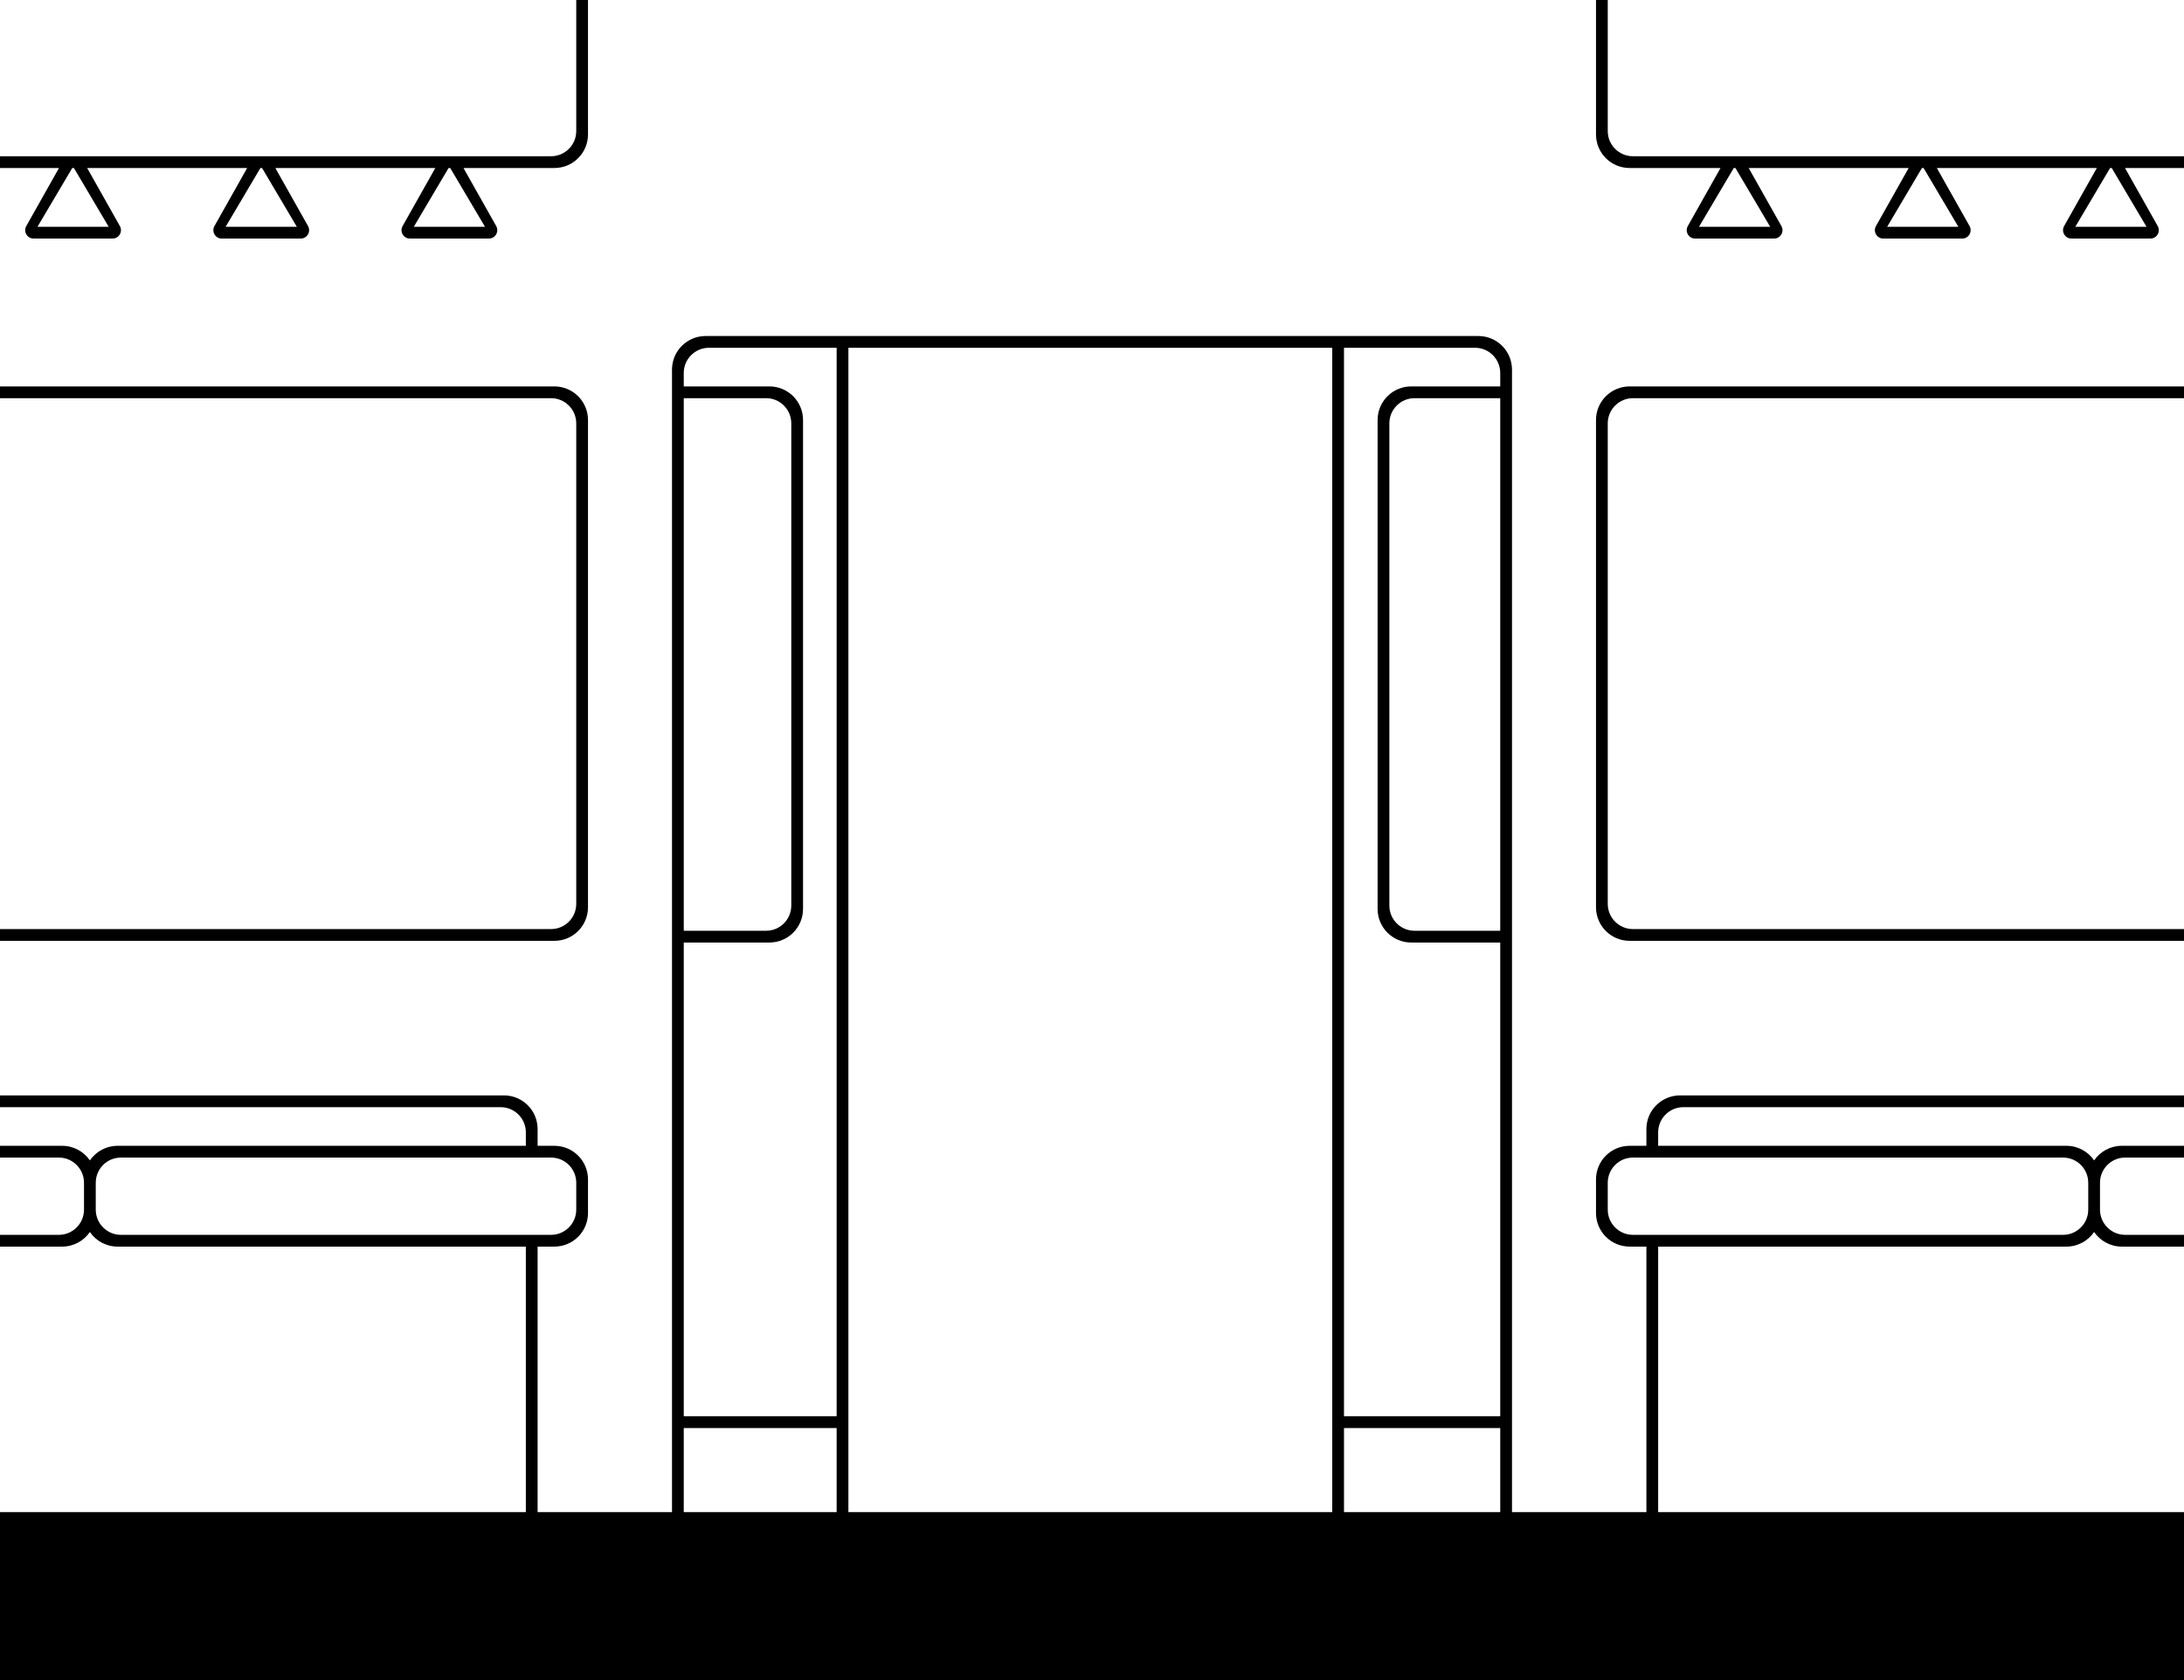 <svg width="1300" height="1000" viewBox="0 0 1300 1000" fill="none" xmlns="http://www.w3.org/2000/svg"><g clip-path="url(#a)" fill="#000"><path fill-rule="evenodd" clip-rule="evenodd" d="M950 0h7v78c0 8.284 6.716 15 15 15h328v7h-35.12l19.47 34.545c1.88 3.333-.53 7.455-4.36 7.455h-46.98c-3.83 0-6.24-4.122-4.36-7.455L1248.12 100h-95.24l19.47 34.545c1.88 3.333-.53 7.455-4.36 7.455h-46.98c-3.83 0-6.24-4.122-4.36-7.455L1136.12 100h-95.24l19.47 34.545c1.88 3.333-.53 7.455-4.36 7.455h-46.98c-3.83 0-6.24-4.122-4.36-7.455L1024.12 100H970c-11.046 0-20-8.954-20-20V0Zm82.01 100h.98l20.71 35h-42.4l20.71-35Zm112 0-20.71 35h42.4l-20.71-35h-.98Zm112 0h.98l20.71 35h-42.4l20.71-35ZM400 900h-80V742h10c11.046 0 20-8.954 20-20v-20c0-11.046-8.954-20-20-20h-10v-10c0-11.046-8.954-20-20-20H0v7h298c8.284 0 15 6.716 15 15v8H70c-6.85 0-12.895 3.444-16.5 8.694C49.895 685.444 43.85 682 37 682H0v7h35c8.284 0 15 6.716 15 15v16c0 8.284-6.716 15-15 15H0v7h37c6.85 0 12.895-3.444 16.5-8.694C57.105 738.556 63.15 742 70 742h243v158H0v100h1300V900H987V742h243c6.85 0 12.9-3.444 16.5-8.694 3.6 5.25 9.65 8.694 16.5 8.694h37v-7h-35c-8.28 0-15-6.716-15-15v-16c0-8.284 6.72-15 15-15h35v-7h-37c-6.85 0-12.9 3.444-16.5 8.694-3.6-5.25-9.65-8.694-16.5-8.694H987v-8c0-8.284 6.716-15 15-15h298v-7h-300c-11.046 0-20 8.954-20 20v10h-10c-11.046 0-20 8.954-20 20v20c0 11.046 8.954 20 20 20h10v158h-80V220c0-11.046-8.954-20-20-20H420c-11.046 0-20 8.954-20 20v680Zm7-339v282h91V207h-76c-8.284 0-15 6.716-15 15v8h51c11.046 0 20 8.954 20 20v291c0 11.046-8.954 20-20 20h-51Zm486 282V561h-53c-11.046 0-20-8.954-20-20V250c0-11.046 8.954-20 20-20h53v-8c0-8.284-6.716-15-15-15h-78v636h93ZM793 207H505v693h288V207Zm7 643h93v50h-93v-50Zm-302 0h-91v50h91v-50Zm745-130v-16c0-8.284-6.72-15-15-15H972c-8.284 0-15 6.716-15 15v16c0 8.284 6.716 15 15 15h256c8.28 0 15-6.716 15-15ZM72 689c-8.284 0-15 6.716-15 15v16c0 8.284 6.716 15 15 15h256c8.284 0 15-6.716 15-15v-16c0-8.284-6.716-15-15-15H72Zm821-452v317h-51c-8.284 0-15-6.716-15-15V252c0-8.284 6.716-15 15-15h51ZM407 554h49c8.284 0 15-6.716 15-15V252c0-8.284-6.716-15-15-15h-49v317Z"/><path d="M0 560v-7h328c8.284 0 15-6.716 15-15V252c0-8.284-6.716-15-15-15H0v-7h330c11.046 0 20 8.954 20 20v290c0 11.046-8.954 20-20 20H0Zm1300-7v7H970c-11.046 0-20-8.954-20-20V250c0-11.046 8.954-20 20-20h330v7H972c-8.284 0-15 6.716-15 15v286c0 8.284 6.716 15 15 15h328Z"/><path fill-rule="evenodd" clip-rule="evenodd" d="M343 0h7v80c0 11.046-8.954 20-20 20h-54.118l19.467 34.545c1.878 3.333-.53 7.455-4.356 7.455h-46.986c-3.826 0-6.234-4.122-4.356-7.455L259.118 100h-95.236l19.467 34.545c1.878 3.333-.53 7.455-4.356 7.455h-46.986c-3.826 0-6.234-4.122-4.356-7.455L147.118 100H51.882l19.467 34.545c1.878 3.333-.53 7.455-4.356 7.455H20.007c-3.826 0-6.234-4.122-4.356-7.455L35.118 100H0v-7h328c8.284 0 15-6.716 15-15V0ZM43.007 100 22.3 135h42.4l-20.706-35h-.986Zm112 0h.986l20.706 35h-42.398l20.706-35Zm112 0-20.706 35h42.398l-20.706-35h-.986Z"/></g><defs><clipPath id="a"><path fill="#fff" d="M0 0h1300v1000H0z"/></clipPath></defs></svg>